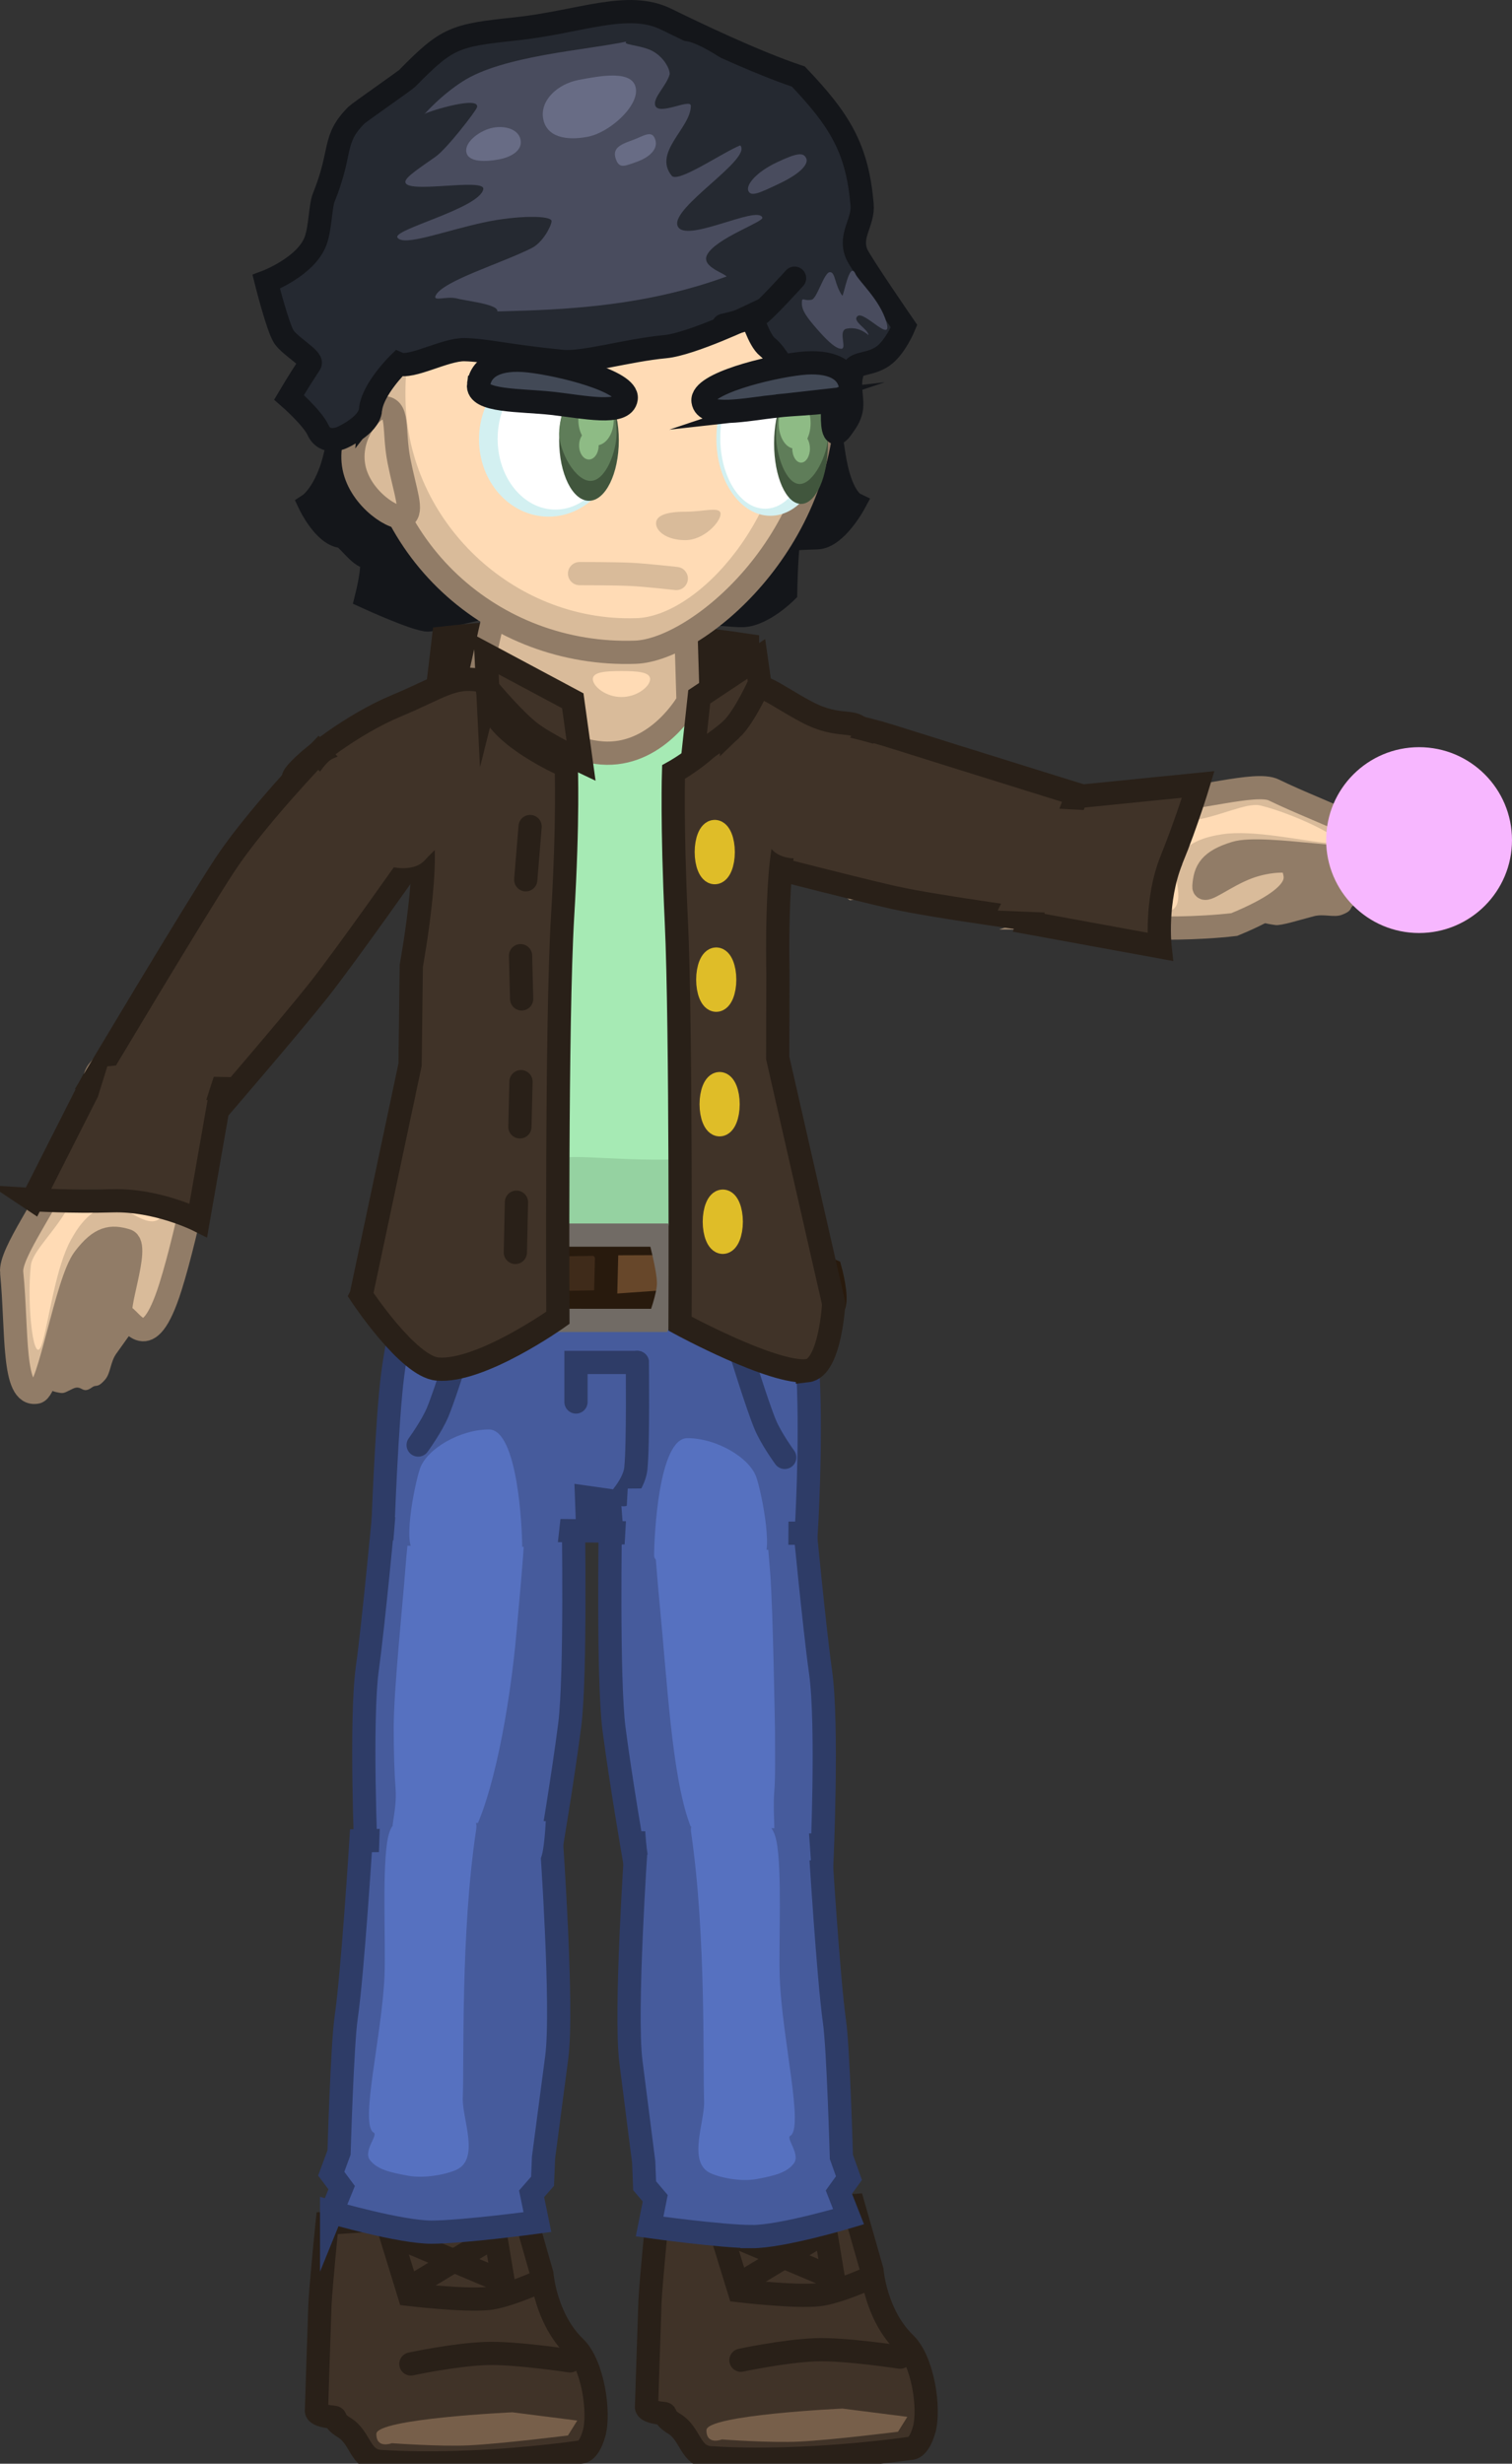 <svg version="1.1" xmlns="http://www.w3.org/2000/svg" xmlns:xlink="http://www.w3.org/1999/xlink" width="260.366" height="424.245" viewBox="0,0,260.366,424.245"><rect x="0" y="0" width="260.366" height="424.245" fill="#333333" stroke="none"/><g transform="translate(-127.384,-10.457)"><g data-paper-data="{&quot;isPaintingLayer&quot;:true}" fill-rule="nonzero" stroke-linejoin="miter" stroke-miterlimit="10" stroke-dasharray="" stroke-dashoffset="0" style="mix-blend-mode: normal"><g data-paper-data="{&quot;index&quot;:null}"><path d="M286.51,428.877c-1.002,3.473 -2.396,3.177 -2.396,3.177c0,0 -17.839,2.679 -34.334,1.624c-3.639,-0.233 -3.381,-4.07 -6.273,-5.839c-2.283,-1.396 -1.049,-1.727 -1.949,-1.805c-2.99,-0.258 -2.845,-1.076 -2.845,-1.076c0,0 0.529,-16.442 0.602,-18.194c0.14,-3.352 1.242,-14.117 1.242,-14.117l33.792,-2.395l3.193,11.175c0,0 0.576,7.638 5.695,12.573c3.086,2.976 4.307,11.289 3.273,14.876z" fill="#403328" stroke="#292018" stroke-width="4" stroke-linecap="butt"/><path d="M272.444,425.203l11.182,1.422l-1.603,2.57c0,0 -11.296,1.419 -17.011,1.7c-5.014,0.247 -13.322,-0.37 -13.322,-0.37c0,0 -2.661,1.049 -2.661,-1.596c0,-2.645 23.415,-3.725 23.415,-3.725z" fill="#775f4a" stroke="none" stroke-width="0" stroke-linecap="butt"/><path d="M254.975,416.881c0,0 7.214,-1.564 12.775,-1.796c5.029,-0.21 14.632,1.264 14.632,1.264" fill="none" stroke="#292018" stroke-width="4" stroke-linecap="round"/><path d="M277.543,402.512c0,0 -5.882,2.744 -9.267,3.098c-4.103,0.429 -13.616,-0.704 -13.616,-0.704l-3.193,-10.377l17.029,7.184" fill="none" stroke="#292018" stroke-width="4" stroke-linecap="round"/><path d="M255.458,403.311l14.102,-8.515l1.33,7.982" fill="none" stroke="#292018" stroke-width="4" stroke-linecap="round"/></g><g data-paper-data="{&quot;index&quot;:null}"><path d="M229.673,429.52c-1.002,3.473 -2.396,3.177 -2.396,3.177c0,0 -17.839,2.679 -34.334,1.624c-3.639,-0.233 -3.381,-4.07 -6.273,-5.839c-2.283,-1.396 -1.049,-1.727 -1.949,-1.805c-2.99,-0.258 -2.845,-1.076 -2.845,-1.076c0,0 0.529,-16.442 0.602,-18.194c0.14,-3.352 1.242,-14.117 1.242,-14.117l33.792,-2.395l3.193,11.175c0,0 0.576,7.638 5.695,12.573c3.086,2.976 4.307,11.289 3.273,14.876z" fill="#403328" stroke="#292018" stroke-width="4" stroke-linecap="butt"/><path d="M215.606,425.845l11.182,1.422l-1.603,2.57c0,0 -11.296,1.419 -17.011,1.7c-5.014,0.247 -13.322,-0.37 -13.322,-0.37c0,0 -2.661,1.049 -2.661,-1.596c0,-2.645 23.415,-3.725 23.415,-3.725z" fill="#775f4a" stroke="none" stroke-width="0" stroke-linecap="butt"/><path d="M198.138,417.524c0,0 7.214,-1.564 12.775,-1.796c5.029,-0.21 14.632,1.264 14.632,1.264" fill="none" stroke="#292018" stroke-width="4" stroke-linecap="round"/><path d="M220.706,403.155c0,0 -5.882,2.744 -9.267,3.098c-4.103,0.429 -13.616,-0.704 -13.616,-0.704l-3.193,-10.377l17.029,7.184" fill="none" stroke="#292018" stroke-width="4" stroke-linecap="round"/><path d="M198.621,403.953l14.102,-8.515l1.33,7.982" fill="none" stroke="#292018" stroke-width="4" stroke-linecap="round"/></g><path d="M184.36,91.466c2.185,-6.081 4.052,-24.62 4.052,-24.62l80.463,-1.229c0,0 0.969,19.717 2.777,26.409c1.178,4.362 2.815,5.161 2.815,5.161c0,0 -3.108,5.743 -6.34,5.871c-1.035,0.041 -3.25,0.116 -4.715,0.219c-0.584,0.041 -0.739,9.148 -0.739,9.148c0,0 -3.854,3.842 -7.288,4.031c-1.425,0.079 -6.217,-0.542 -7.722,-0.415c-1.697,0.143 -5.121,1.765 -7.734,2.749c-4.223,1.59 -10.015,1.319 -10.015,1.319c0,0 -4.829,-1.535 -8.324,-3.086c-2.888,-1.282 -4.267,-2.616 -6.561,-2.738c-1.537,-0.082 -13.078,2.95 -13.93,2.94c-2.071,-0.022 -10.601,-3.932 -10.601,-3.932c0,0 1.708,-6.769 0.441,-6.83c-1.691,-0.081 -3.787,-3.541 -4.751,-3.637c-2.982,-0.298 -5.47,-5.532 -5.47,-5.532c0,0 2.032,-1.347 3.643,-5.83z" data-paper-data="{&quot;index&quot;:null}" fill="#14161a" stroke="#14161a" stroke-width="4" stroke-linecap="butt"/><g stroke-linecap="butt"><g><path d="M311.153,168.53c-1.27,0.447 -7.562,-1.243 -8.328,-1.388c-23.635,-4.472 -28.537,-3.762 -28.537,-3.762c0,0 -8.737,-6.871 -8.989,-11.073c-0.179,-2.99 7.338,-11.639 7.338,-11.639c0,0 24.751,5.658 34.28,8.799c2.247,0.741 4.643,-0.018 12.778,1.485c6.473,1.197 -1.402,15.066 -8.543,17.578z" fill="#d9bb9a" stroke="#917c67" stroke-width="4"/><path d="M325.053,153.968c2.587,0.939 -8.528,13.869 -8.788,14.587c-0.261,0.718 -2.738,-0.616 -5.325,-1.555c-2.587,-0.939 -5.589,-1.367 -5.329,-2.085c0.043,-0.12 11.962,-11.982 12.977,-11.946c2.679,0.095 4.31,0.216 6.465,0.999z" fill="#d9bb9a" stroke="none" stroke-width="0"/><path d="M267.645,146.54c0.494,-2.421 8.947,-1.323 19.16,0.879c10.214,2.202 11.822,3.473 18.969,5.244c4.814,1.193 11.239,2.062 16.767,2.652c9.408,1.004 -4.453,11.493 -4.832,11.565c-0.344,0.066 -7.269,-3.092 -7.912,-3.32c-7.386,-2.622 -17.084,-6.401 -19.55,-6.426c-5.448,-0.055 -14.212,0.422 -18.141,-0.425c-10.214,-2.202 -4.955,-7.748 -4.461,-10.169z" fill="#ffdbb5" stroke="none" stroke-width="0"/></g><path d="M316.829,161.038c-2.196,2.684 -7.917,8.31 -7.917,8.31c0,0 -20.053,-2.641 -27.56,-4.325c-7.469,-1.675 -27.552,-6.902 -27.552,-6.902l2.196,-25.792c0,0 15.494,1.949 24.585,4.829c9.302,2.947 42.551,13.291 42.551,13.291c0,0 -3.782,7.509 -6.303,10.59z" fill="#403328" stroke="#292018" stroke-width="4"/></g><g data-paper-data="{&quot;index&quot;:null}" stroke-linecap="butt"><path d="M349.218,153.506c7.332,0.989 14.781,2.784 14.176,7.27c-0.199,1.475 -0.227,1.251 -1.544,2.536c-1.304,1.273 0.474,1.811 -1.408,3.053c-0.739,0.487 -0.059,0.887 -2.007,1.622c-1.342,0.506 -3.103,-0.205 -4.795,0.238c-2.5,0.654 -5.66,1.653 -6.613,1.525c-7.332,-0.989 -12.786,-5.427 -12.181,-9.913c0.605,-4.486 7.04,-7.32 14.372,-6.331z" fill="#917c67" stroke="none" stroke-width="NaN"/><g><path d="M364.563,157.679c-1.172,1.942 -19.581,-1.821 -24.441,-0.333c-4.42,1.354 -5.25,3.026 -5.425,5.766c-0.083,1.294 3.558,-1.764 7.487,-3.254c3.848,-1.46 7.985,-1.348 7.89,-0.569c-0.198,1.617 3.666,4.685 -10.155,10.372c-12.83,1.484 -27.238,-0.197 -32.398,-0.058c-2.859,-0.429 3.422,-20.097 7.414,-20.217c2.353,0.246 2.285,-0.627 10.553,-0.886c7.75,-0.243 18.179,-3.495 21.214,-2.022c9.169,4.453 20.088,7.51 17.861,11.2z" fill="#d9bb9a" stroke="#917c67" stroke-width="4"/><path d="M316.127,152.974c9.407,-1.018 11.3,-0.562 16.202,-1.174c4.901,-0.612 9.678,-3.233 12.099,-2.639c6.49,1.592 17.181,6.912 11.706,6.475c-4.464,-0.356 -12.95,-2.353 -18.297,-1.518c-2.513,0.392 -6.506,1.254 -8.1,4.917c-0.643,1.476 2.364,7.738 -1.29,8.38c-1.855,0.326 -3.612,-0.425 -6.129,-0.579c-10.214,-0.625 -10.619,-2.061 -10.973,-1.91c-2.379,1.015 -0.743,-11.354 4.784,-11.952z" fill="#ffdbb5" stroke="none" stroke-width="0"/></g><path d="M329.123,158.512c-2.864,7.092 -1.981,14.986 -1.981,14.986l-22.644,-4.143l8.235,-21.711l20.984,-2.109c0,0 -1.902,6.313 -4.594,12.978z" fill="#403328" stroke="#292018" stroke-width="4"/><path d="M308.823,167.659l-9.628,-0.404l8.524,-17.645l8.69,0.456z" fill="#403328" stroke="none" stroke-width="0"/></g><path d="M200.309,190.605c0,0 2.702,-32.952 0.454,-37.254c-0.399,-0.764 -4.259,-7.031 -10.264,-8.69c-4.57,-1.263 -11.996,2.436 -10.647,-0.148c3.12,-5.978 12.084,-9.192 17.224,-10.432c10.46,-2.523 23.341,-10.05 32.449,-10.05c9.956,0 21.082,4.462 34.418,9.234c12.958,4.637 9.301,13.463 9.301,13.463c0,0 -11.702,7.594 -12.141,8.326c-2.127,3.542 -2.947,33.953 -2.947,33.953l7.177,37.258c0,0 -12.963,10.261 -36.501,9.687c-21.934,-0.534 -36.293,-8.258 -36.293,-8.258z" data-paper-data="{&quot;index&quot;:null}" fill="#95d2a1" stroke="#67916f" stroke-width="4" stroke-linecap="butt"/><path d="M249.266,166.297c0,1.438 -1.175,8.836 -0.688,12.374c1.675,12.169 6.674,28.172 4.648,29.505c-4.978,3.273 -21.652,1.47 -26.67,1.518c-4.07,0.039 -18.6,0.348 -22.779,-3.438c-3.243,-2.938 2.095,-14.915 3.906,-27.587c0.523,-3.659 -0.769,-10.62 -0.769,-13.433c0,-3.033 -4.37,-16.643 -5.861,-19.741c-0.546,-1.134 -4.522,1.008 -6.311,0.251c-1.551,-0.656 -0.97,-4.188 -1.07,-5.366c-0.196,-2.306 4.139,-5.462 8.707,-6.958c4.568,-1.496 19.203,-4.37 25.892,-4.37c6.89,0 20.77,1.866 26.623,4.617c1.104,0.519 8.284,3.117 7.436,5.983c-0.612,2.07 -0.476,6.025 -2.579,6.713c-2.314,0.757 -6.862,-1.819 -7.071,-0.836c-1.002,4.713 -3.414,17.742 -3.414,20.769z" data-paper-data="{&quot;index&quot;:null}" fill="#a6eab4" stroke="none" stroke-width="0" stroke-linecap="butt"/><g data-paper-data="{&quot;index&quot;:null}" stroke-linecap="butt"><path d="M202.72,129.1l1.04,-8.784c0,0 13.673,-1.567 24.4,-1.462c10.727,0.105 27.943,2.721 27.943,2.721v5.588z" fill="#292018" stroke="#292018" stroke-width="4"/><g><path d="M212.158,117.527l33.301,0.242l0.406,13.469c0,0 -5.008,9.022 -13.992,8.917c-8.699,-0.101 -22.599,-9.827 -22.599,-9.827z" fill="#d9bb9a" stroke="#917c67" stroke-width="4"/><path d="M239.334,127.396c0,1.234 -2.208,3.087 -4.932,3.087c-2.724,0 -4.932,-1.852 -4.932,-3.087c0,-1.234 2.208,-1.384 4.932,-1.384c2.724,0 4.932,0.149 4.932,1.384z" fill="#ffdbb5" stroke="none" stroke-width="0"/></g></g><g data-paper-data="{&quot;index&quot;:null}" stroke-linecap="butt"><g fill="#465b9c"><path d="M190.654,297.617c1.055,-7.592 2.918,-27.521 2.918,-27.521l32.537,1.273c0,0 0.463,27.528 -0.609,36.024c-1.128,8.939 -3.436,22.537 -3.436,22.537c0,0 -11.707,4.402 -16.983,4.419c-5.044,0.016 -14.637,-3.705 -14.637,-3.705c0,0 -1.057,-23.902 0.211,-33.025z" stroke="#2e3c67" stroke-width="4"/><path d="M195.137,272.701l0.175,-4.589l24.129,0.901l-0.175,4.589z" stroke="none" stroke-width="0"/></g><path d="M197.168,280.856c1.109,-14.222 3.201,-26.103 9.269,-26.022c14.029,0.187 11.929,13.355 9.913,36.433c-1.198,13.712 -4.162,28.959 -7.795,35.456c-1.816,3.246 -5.228,4.345 -6.99,4.345c-2.589,0 -5.295,-0.964 -6.525,-3.43c-0.742,-1.487 0.764,-5.384 0.465,-9.15c-0.218,-2.749 -0.324,-6.245 -0.324,-10.688c0,-6.156 1.517,-20.895 1.988,-26.944z" fill="#5671c0" stroke="none" stroke-width="0"/></g><g data-paper-data="{&quot;index&quot;:null}" stroke-linecap="butt"><g fill="#465b9c"><path d="M184.491,391.405l1.724,-4.241l-1.792,-2.407l1.346,-3.655c0,0 0.548,-18.627 1.226,-23.248c1.114,-7.592 2.548,-30.43 2.548,-30.43l32.755,-0.411c0,0 2.086,29.212 0.954,37.707c-0.472,3.539 -2.271,17.243 -2.271,17.243l-0.168,4.103l-1.888,2.157l1.003,4.873c0,0 -12.664,1.712 -18.235,1.729c-5.325,0.016 -17.202,-3.421 -17.202,-3.421z" stroke="#2e3c67" stroke-width="4"/><path d="M192.608,330.232l0.185,-5.396l28.57,-0.79c0,0 -0.235,5.336 -0.896,6.45c-0.255,0.43 -6.74,0.435 -6.74,0.435z" stroke="none" stroke-width="0"/></g><path d="M194.217,326.794c0.962,-4.275 3.34,-2.409 6.372,-2.498c4.266,1.089 9.357,-2.545 8.795,1.172c-2.711,17.927 -2.061,40.263 -2.31,46.281c-0.14,3.393 2.943,10.34 -0.98,12.283c-1.525,0.755 -5.401,1.634 -8.458,1.075c-3.214,-0.588 -5.282,-1.098 -6.53,-2.667c-1.247,-1.57 1.423,-4.322 0.64,-4.744c-2.493,-1.343 1.419,-16.617 1.853,-27.094c0.231,-5.577 -0.477,-18.943 0.618,-23.809z" fill="#5671c0" stroke="none" stroke-width="0"/></g><path d="M190.898,78.663c-0.401,-26.448 15.337,-41.746 38.54,-42.097c23.203,-0.351 39.396,14.462 39.797,40.911c0.401,26.449 -21.86,44.922 -32.437,45.29c-24.287,0.845 -45.498,-17.655 -45.899,-44.104z" data-paper-data="{&quot;index&quot;:null}" fill="#d9bb9a" stroke="#917c67" stroke-width="4" stroke-linecap="butt"/><path d="M263.185,78.101c0.32,21.159 -15.628,38.642 -26.361,38.805c-21.044,0.631 -39.3,-16.647 -39.62,-37.806c-0.32,-21.159 11.475,-35.833 32.85,-36.157c21.109,-0.32 32.811,13.999 33.131,35.157z" fill="#ffdbb5" stroke="none" stroke-width="0" stroke-linecap="butt"/><path d="M251.467,98.958c0,1.352 -2.834,4.51 -6.067,4.51c-3.233,0 -5.047,-1.544 -5.047,-2.896c0,-1.352 1.814,-2 5.047,-2c3.233,0 6.067,-0.966 6.067,0.386z" fill="#d9bb9a" stroke="none" stroke-width="0" stroke-linecap="butt"/><path d="M227.183,109.23c0,0 6.027,-0.01 8.89,0.135c2.677,0.136 7.768,0.709 7.768,0.709" fill="none" stroke="#d9bb9a" stroke-width="4" stroke-linecap="round"/><g data-paper-data="{&quot;index&quot;:null}" stroke-linecap="butt"><g fill="#465b9c"><path d="M236.623,330.695c0,0 -2.356,-13.598 -3.507,-22.537c-1.094,-8.495 -0.622,-36.024 -0.622,-36.024l33.213,-1.273c0,0 1.901,19.93 2.978,27.521c1.295,9.123 0.215,33.025 0.215,33.025c0,0 -9.793,3.721 -14.941,3.705z" stroke="#2e3c67" stroke-width="4"/><path d="M239.478,274.367l-0.179,-4.589l24.63,-0.901l0.179,4.589z" stroke="none" stroke-width="0"/></g><path d="M260.836,308.363c0,4.444 0.094,7.939 -0.129,10.688c-0.305,3.766 0.424,8.067 -0.333,9.554c-1.256,2.466 -1.193,3.026 -3.836,3.026c-1.799,0 -7.299,-1.099 -9.153,-4.345c-3.709,-6.497 -4.717,-21.744 -5.939,-35.456c-2.058,-23.078 -4.201,-36.246 10.119,-36.433c6.193,-0.081 7.32,11.8 8.452,26.022c0.482,6.049 0.819,26.944 0.819,26.944z" fill="#5671c0" stroke="none" stroke-width="0"/></g><g data-paper-data="{&quot;index&quot;:null}" stroke-linecap="butt"><g fill="#465b9c"><path d="M256.874,395.591c-5.386,-0.017 -17.63,-1.729 -17.63,-1.729l0.97,-4.873l-1.825,-2.157l-0.162,-4.103c0,0 -1.74,-13.704 -2.196,-17.243c-1.094,-8.495 0.922,-37.707 0.922,-37.707l31.669,0.411c0,0 1.386,22.838 2.464,30.43c0.656,4.62 1.185,23.248 1.185,23.248l1.301,3.655l-1.733,2.407l1.667,4.241c0,0 -11.483,3.437 -16.632,3.421z" stroke="#2e3c67" stroke-width="4"/><path d="M245.824,331.696c0,0 -6.269,-0.005 -6.516,-0.435c-0.639,-1.113 -0.866,-6.45 -0.866,-6.45l28.202,0.588l0.381,5.396z" stroke="none" stroke-width="0"/></g><path d="M261.66,351.166c0.419,10.477 4.202,25.751 1.791,27.094c-0.757,0.422 1.825,3.174 0.619,4.744c-1.206,1.57 -3.206,2.079 -6.313,2.667c-2.955,0.559 -6.703,-0.32 -8.177,-1.075c-3.793,-1.942 -0.812,-8.89 -0.948,-12.283c-0.241,-6.018 0.387,-28.355 -2.234,-46.281c-0.544,-3.718 4.378,-0.083 8.503,-1.172c2.931,0.089 5.23,-1.777 6.16,2.498c1.059,4.866 0.375,18.232 0.598,23.809z" fill="#5671c0" stroke="none" stroke-width="0"/></g><g data-paper-data="{&quot;index&quot;:null}"><g><g><path d="M193.321,273.694c0,0 0.636,-18.319 1.681,-26.508c1.041,-8.158 4.065,-19.79 4.065,-19.79l63.972,0.426c0,0 3.173,13.025 3.498,19.549c0.604,12.106 -0.33,27.104 -0.33,27.104l-33.466,-0.072l-0.432,-5.563l-3.921,-0.554l0.213,5.785z" fill="#465b9c" stroke="#2e3c67" stroke-width="4" stroke-linecap="butt"/><path d="M237.131,245.063c0,0 0.175,14.154 -0.258,18.276c-0.234,2.225 -2.134,4.501 -2.134,4.501" fill="none" stroke="#2e3c67" stroke-width="4" stroke-linecap="round"/><path d="M226.569,251.875v-6.812h10.562" fill="none" stroke="#2e3c67" stroke-width="4" stroke-linecap="round"/><path d="M206.911,241.271c0,0 -2.79,9.071 -4.166,12.368c-1.026,2.459 -3.353,5.647 -3.353,5.647" fill="none" stroke="#2e3c67" stroke-width="4" stroke-linecap="round"/><path d="M262.513,261.415c0,0 -2.327,-3.188 -3.353,-5.647c-1.376,-3.297 -4.166,-12.368 -4.166,-12.368" data-paper-data="{&quot;index&quot;:null}" fill="none" stroke="#2e3c67" stroke-width="4" stroke-linecap="round"/><path d="M195.055,276.603l0.848,-10.623l28.634,0.273l-1.18,10.623z" fill="#465b9c" stroke="none" stroke-width="0" stroke-linecap="butt"/><path d="M234.893,277.409l0.587,-10.623l27.709,-0.273l-0.053,10.8z" data-paper-data="{&quot;index&quot;:null}" fill="#465b9c" stroke="none" stroke-width="0" stroke-linecap="butt"/></g><g stroke="#281a0d" stroke-width="4" stroke-linecap="butt"><path d="M195.28,233.781c0,0 -0.256,-3.997 0.03,-5.663c0.31,-1.8 2.162,-3.916 2.162,-3.916l9.765,-0.355c0,0 3.189,3.808 3.189,5.464c0,1.656 -3.189,4.47 -3.189,4.47z" fill="#3f2b1a"/><path d="M206.44,234.633l1.794,-10.218l10.164,0.071c0,0 3.189,3.808 3.189,5.464c0,1.656 -3.189,4.47 -3.189,4.47z" fill="#67472a"/><path d="M218.597,234.846l1.594,-10.005l10.363,-0.142c0,0 3.189,3.808 3.189,5.464c0,1.656 -3.189,4.47 -3.189,4.47z" fill="#3f2b1a"/><path d="M231.629,235.347l0.263,-10.724l11.21,-0.042c0,0 3.361,3.635 3.438,5.288c0.077,1.654 -2.978,4.633 -2.978,4.633z" fill="#67472a"/><path d="M243.781,234.917l0.861,-10.298l10.612,-0.467c0,0 3.361,3.635 3.438,5.288c0.077,1.654 -2.978,4.633 -2.978,4.633z" fill="#3f2b1a"/><path d="M255.942,234.708l0.591,-10.085l8.428,-0.68c0,0 2.642,3.635 2.703,5.288c0.06,1.654 -2.341,4.633 -2.341,4.633z" fill="#67472a"/></g><path d="M200.378,235.344l1.165,-12.77l5.778,-0.148l0.629,12.77z" fill="#465b9c" stroke="#2e3c67" stroke-width="4" stroke-linecap="butt"/><g fill="#67472a" stroke="#281a0d" stroke-width="4" stroke-linecap="butt"><path d="M255.451,233.573l5.455,-8.648l9.475,4.238c0,0 1.273,4.658 0.584,6.14c-0.688,1.483 -4.715,2.756 -4.715,2.756z"/></g><path d="M223.38,237.826c0,0 -1.196,-4.985 -1.196,-7.45c0,-2.43 1.196,-7.237 1.196,-7.237h17.537c0,0 1.594,5.716 1.594,8.302c0,2.268 -1.594,6.386 -1.594,6.386z" fill="none" stroke="#716b65" stroke-width="4" stroke-linecap="butt"/><path d="M254.385,235.409l0.629,-12.77l5.778,0.148l1.165,12.77z" data-paper-data="{&quot;index&quot;:null}" fill="#465b9c" stroke="#2e3c67" stroke-width="4" stroke-linecap="butt"/></g><path d="M217.307,276.83c0,3.037 -13.186,0.887 -18.185,0.887c-2.674,0 -0.396,-11.516 0.581,-14.368c1.163,-3.392 6.876,-6.741 11.874,-6.741c4.999,0 5.73,17.185 5.73,20.222z" fill="#5671c0" stroke="none" stroke-width="0" stroke-linecap="butt"/><path d="M240.023,278.322c0,-3.037 0.731,-20.222 5.73,-20.222c4.999,0 10.712,3.349 11.874,6.741c0.977,2.852 3.255,14.368 0.581,14.368c-4.999,0 -18.185,2.15 -18.185,-0.887z" data-paper-data="{&quot;index&quot;:null}" fill="#5671c0" stroke="none" stroke-width="0" stroke-linecap="butt"/></g><g data-paper-data="{&quot;index&quot;:null}" stroke="none" stroke-width="0" stroke-linecap="butt"><path d="M269.351,85.971c0,7.348 -4.165,13.304 -9.303,13.304c-5.138,0 -9.303,-5.956 -9.303,-13.304c0,-7.348 4.165,-13.304 9.303,-13.304c5.138,0 9.303,5.956 9.303,13.304z" fill="#d3f0f1"/><path d="M259.139,73.683c4.264,0 7.721,5.456 7.721,12.187c0,6.731 -3.457,12.187 -7.721,12.187c-4.264,0 -7.721,-5.456 -7.721,-12.187c0,-6.731 3.457,-12.187 7.721,-12.187z" fill="#ffffff"/></g><g data-paper-data="{&quot;index&quot;:null}" stroke="none" stroke-width="0" stroke-linecap="butt"><g data-paper-data="{&quot;index&quot;:null}"><path d="M269.958,86.806c0,5.756 -2.077,10.422 -4.638,10.422c-2.562,0 -4.638,-4.666 -4.638,-10.422c0,-5.756 2.077,-10.422 4.638,-10.422c2.562,0 4.638,4.666 4.638,10.422z" fill="#41563d"/><path d="M265.086,93.802c-2.368,0 -4.055,-5.061 -4.055,-8.24c0,-3.179 0.87,-8.867 4.638,-8.867c2.368,0 4.288,5.688 4.288,8.867c0,3.179 -2.503,8.24 -4.872,8.24z" fill="#5f7d59"/></g><path d="M261.475,83.323c0,-2.417 1.23,-4.377 2.748,-4.377c1.517,0 2.748,1.959 2.748,4.377c0,2.417 -1.23,4.377 -2.748,4.377c-1.517,0 -2.748,-1.959 -2.748,-4.377z" fill="#8ebb85"/><path d="M263.814,87.699c0,-1.337 0.681,-2.421 1.52,-2.421c0.839,0 1.52,1.084 1.52,2.421c0,1.337 -0.681,2.421 -1.52,2.421c-0.839,0 -1.52,-1.084 -1.52,-2.421z" fill="#8ebb85"/></g><g data-paper-data="{&quot;index&quot;:null}" stroke="none" stroke-width="0" stroke-linecap="butt"><path d="M221.851,72.816c6.618,0 11.984,5.956 11.984,13.304c0,7.348 -5.365,13.304 -11.984,13.304c-6.618,0 -11.984,-5.956 -11.984,-13.304c0,-7.348 5.365,-13.304 11.984,-13.304z" fill="#d3f0f1"/><path d="M232.97,86.018c0,6.731 -4.453,12.187 -9.947,12.187c-5.493,0 -9.947,-5.456 -9.947,-12.187c0,-6.731 4.453,-12.187 9.947,-12.187c5.493,0 9.947,5.456 9.947,12.187z" fill="#ffffff"/></g><g data-paper-data="{&quot;index&quot;:null}" stroke="none" stroke-width="0" stroke-linecap="butt"><g data-paper-data="{&quot;index&quot;:null}"><path d="M228.806,75.848c2.838,0 5.138,4.666 5.138,10.422c0,5.756 -2.301,10.422 -5.138,10.422c-2.838,0 -5.138,-4.666 -5.138,-10.422c0,-5.756 2.301,-10.422 5.138,-10.422z" fill="#41563d"/><path d="M223.667,85.026c0,-3.179 2.127,-8.867 4.751,-8.867c4.175,0 5.138,5.688 5.138,8.867c0,3.179 -1.869,8.24 -4.492,8.24c-2.624,0 -5.397,-5.061 -5.397,-8.24z" fill="#5f7d59"/></g><path d="M230.02,87.163c-1.681,0 -3.044,-1.959 -3.044,-4.377c0,-2.417 1.363,-4.377 3.044,-4.377c1.681,0 3.044,1.959 3.044,4.377c0,2.417 -1.363,4.377 -3.044,4.377z" fill="#8ebb85"/><path d="M228.79,89.584c-0.93,0 -1.684,-1.084 -1.684,-2.421c0,-1.337 0.754,-2.421 1.684,-2.421c0.93,0 1.684,1.084 1.684,2.421c0,1.337 -0.754,2.421 -1.684,2.421z" fill="#8ebb85"/></g><g data-paper-data="{&quot;index&quot;:null}" stroke-linecap="butt"><g data-paper-data="{&quot;index&quot;:null}" fill="#403328"><g><path d="M266.427,246.484c-5.793,0.687 -21.94,-8.093 -21.94,-8.093c0,0 0.215,-51.021 -0.636,-69.198c-0.789,-16.843 -0.485,-25.793 -0.485,-25.793c0,0 7.56,-4.171 9.698,-9.149c1.3,-3.027 0.368,-5.3 1.94,-5.634c3.717,-0.791 5.395,1.293 11.234,4.406c5.84,3.113 8.273,0.922 9.663,3.406c1.39,2.484 -6.338,6.573 -6.338,6.573c0,0 -1.568,7.44 -5.632,9.402c-3.157,1.524 -2.584,25.615 -2.584,25.615l-0.042,14.607l9.642,42.307c0,0 -0.588,11.086 -4.52,11.552z" stroke="#292018" stroke-width="4"/><path d="M271.243,136.896c0,0 9.49,2.05 9.928,3.067c0.413,0.96 -2.013,10.514 -2.013,10.514c0,0 -12.446,7.011 -14.557,7.714c-0.698,0.232 -4.627,-0.062 -5.132,-3.261c-0.504,-3.199 1.869,-6.297 1.869,-6.297z" stroke="none" stroke-width="NaN"/></g><path d="M253.349,136.029c-2.195,2.084 -6.678,4.796 -6.678,4.796l1.121,-10.377l9.824,-6.53l0.592,4.159c0,0 -2.573,5.782 -4.859,7.952z" stroke="#292018" stroke-width="4"/></g><path d="M251.922,157.182c0,1.958 -0.653,3.546 -1.458,3.546c-0.805,0 -1.458,-1.588 -1.458,-3.546c0,-1.958 0.653,-3.546 1.458,-3.546c0.805,0 1.458,1.588 1.458,3.546z" fill="#dfbd28" stroke="#dfbd28" stroke-width="4"/><path d="M252.178,179.149c0,1.958 -0.653,3.546 -1.458,3.546c-0.805,0 -1.458,-1.588 -1.458,-3.546c0,-1.958 0.653,-3.546 1.458,-3.546c0.805,0 1.458,1.588 1.458,3.546z" fill="#dfbd28" stroke="#dfbd28" stroke-width="4"/><path d="M252.761,200.598c0,1.958 -0.653,3.546 -1.458,3.546c-0.805,0 -1.458,-1.588 -1.458,-3.546c0,-1.958 0.653,-3.546 1.458,-3.546c0.805,0 1.458,1.588 1.458,3.546z" fill="#dfbd28" stroke="#dfbd28" stroke-width="4"/><path d="M253.307,220.835c0,1.958 -0.653,3.546 -1.458,3.546c-0.805,0 -1.458,-1.588 -1.458,-3.546c0,-1.958 0.653,-3.546 1.458,-3.546c0.805,0 1.458,1.588 1.458,3.546z" fill="#dfbd28" stroke="#dfbd28" stroke-width="4"/></g><g data-paper-data="{&quot;index&quot;:null}" stroke="#292018" stroke-width="4"><path d="M189.573,233.515l8.427,-39.724l0.207,-17.028c0,0 4.392,-23.849 0.35,-25.373c-5.204,-1.962 -12.973,-5.402 -12.973,-5.402c0,0 -9.256,0.411 -7.476,-2.073c1.78,-2.484 10.018,-8.793 17.495,-11.906c7.477,-3.113 9.625,-5.196 14.385,-4.406c2.013,0.334 0.819,2.607 2.484,5.634c2.738,4.978 12.417,9.149 12.417,9.149c0,0 0.389,8.949 -0.621,25.793c-1.09,18.178 -0.815,69.199 -0.815,69.199c0,0 -13.358,9.507 -20.776,8.82c-5.035,-0.467 -13.104,-12.682 -13.104,-12.682z" fill="#403328" stroke-linecap="butt"/><path d="M211.372,129.001l-0.287,-5.854l14.93,7.982l1.436,10.377c0,0 -5.74,-2.712 -8.551,-4.796c-2.927,-2.17 -7.528,-7.71 -7.528,-7.71z" fill="#403328" stroke-linecap="butt"/><path d="M217.921,161.951l0.747,-9.167" fill="none" stroke-linecap="round"/><path d="M217.211,182.465l-0.187,-7.438" fill="none" stroke-linecap="round"/><path d="M217.099,196.717l-0.187,7.784" fill="none" stroke-linecap="round"/><path d="M216.129,226.122l0.187,-8.648" fill="none" stroke-linecap="round"/></g><path d="M196.1,89.871c1.096,5.503 2.423,8.552 0.971,9.499c-1.452,0.947 -7.634,-2.908 -8.73,-8.411c-1.096,-5.503 3.031,-10.185 4.76,-10.306c3.147,-0.22 1.903,3.715 2.999,9.219z" data-paper-data="{&quot;index&quot;:null}" fill="#d9bb9a" stroke="#917c67" stroke-width="4" stroke-linecap="butt"/><g data-paper-data="{&quot;index&quot;:null}"><g><path d="M191.182,81.048c-0.252,2.722 -4.901,4.748 -4.901,4.748c0,0 -2.891,1.398 -4.12,-1.264c-1.001,-2.168 -5.008,-5.657 -5.008,-5.657c0,0 1.598,-2.713 3.623,-5.786c0.523,-0.794 -3.427,-3.021 -4.492,-4.605c-1.065,-1.584 -3.055,-9.499 -3.055,-9.499c0,0 6.934,-2.601 8.535,-7.147c0.794,-2.256 0.781,-5.898 1.36,-7.33c3.298,-8.159 1.405,-9.946 5.634,-14.216c0.442,-0.446 8.366,-5.955 8.761,-6.358c6.883,-7.015 8.121,-7.387 18.633,-8.5c11.115,-1.177 19.301,-4.945 25.967,-1.664c4.353,2.142 15.224,7.374 22.74,9.866c7.192,7.563 10.149,12.423 10.977,22.042c0.266,3.085 -2.255,5.262 -0.949,8.472c0.593,1.456 8.177,12.481 8.177,12.481c0,0 -1.546,3.731 -3.698,5.197c-2.132,1.452 -4.48,1.058 -4.997,2.211c-1.127,2.516 -0.023,5.076 -0.393,6.929c-0.269,1.348 -0.831,2.072 -1.726,3.336c-1.511,2.133 -1.575,-1.155 -1.494,-3.325c0.152,-4.058 -0.831,-6.939 -0.821,-6.289c-1.565,0.809 -0.282,0.772 -7.169,-0.395c-0.383,-0.065 -1.715,-2.891 -3.213,-4.071c-1.498,-1.18 -2.746,-5.449 -2.746,-5.449c0,0 -10.367,4.956 -14.886,5.377c-6.52,0.607 -14.022,2.901 -17.75,2.534c-9.112,-0.898 -13.18,-1.949 -16.79,-2.023c-3.36,-0.069 -9.242,3.344 -11.363,2.412c0,0 -4.508,4.403 -4.839,7.976z" fill="#252931" stroke="#14161a" stroke-width="4" stroke-linecap="butt"/><path d="M256.352,56.541c-23.513,9.996 -46.003,6.429 -64.923,8.417c-3.917,0.412 -5.216,-2.776 -5.216,-2.776c0,0 6.492,-7.415 6.492,-17.349c0,-4.781 5.901,-14.879 14.286,-20.32c6.97,-4.523 21.431,-5.411 28.518,-6.952c4.59,-0.998 4.445,2.686 8.603,2.686c11.805,0 10.805,7.258 14.682,14.76c2.822,5.46 0.918,20.105 -2.443,21.534z" fill="#494c5e" stroke="none" stroke-width="0" stroke-linecap="butt"/><path d="M246.347,28.685c0,-1.348 -5.502,1.734 -6.125,-0.049c-0.457,-1.309 1.887,-3.351 2.464,-5.329c0.166,-0.569 -0.676,-2.746 -2.793,-3.977c-1.762,-1.025 -4.865,-1.133 -4.765,-1.538c0.406,-1.646 9.115,-0.281 10.048,-0.281c3.703,0 17.136,10.122 17.136,13.943c0,0.232 4.926,19.476 -0.988,27.626c-0.854,1.177 -8.312,1.188 -8.734,-0.883c-0.132,-0.651 -4.526,-1.733 -3.45,-3.847c1.466,-2.88 9.806,-5.671 9.517,-6.438c-0.827,-2.192 -13.411,4.617 -14.597,1.43c-1.186,-3.188 12.913,-11.5 10.797,-13.851c-3.088,1.229 -10.728,6.558 -11.81,5.223c-3.277,-4.044 3.299,-8.206 3.299,-12.027z" fill="#252931" stroke="none" stroke-width="0" stroke-linecap="butt"/><path d="M202.431,61.299c-0.63,1.191 1.827,0.078 3.689,0.564c1.861,0.486 8.137,1.087 6.703,2.568c-0.756,0.78 -10.824,-0.153 -11.436,0.532c-1.129,1.265 -3.719,2.375 -4.544,1.939c-1.985,-1.049 -10.726,2.117 -12.211,-3.02c-0.965,-3.337 4.791,-9.599 5.494,-10.929c0.108,-0.205 1.341,-18.456 10.379,-22.898c1.305,-0.641 9.607,-3.126 9.011,-1.098c-0.187,0.637 -5.184,7.116 -7.123,8.482c-2.642,1.861 -5.096,3.451 -5.199,4.265c-0.294,2.324 13.851,-0.744 13.41,1.351c-0.701,3.328 -15.77,6.95 -14.769,8.323c1.142,1.565 8.037,-1.173 15.081,-2.667c5.455,-1.157 11.595,-1.227 11.451,-0.129c-0.134,1.019 -1.599,3.678 -3.42,4.593c-5.297,2.661 -15.187,5.61 -16.516,8.124z" fill="#252931" stroke="none" stroke-width="0" stroke-linecap="butt"/><path d="M264.207,58.359c0,0 -5.432,6.014 -6.387,6.419c-1.91,0.81 -5.842,1.692 -5.842,1.692" fill="none" stroke="#14161a" stroke-width="4" stroke-linecap="round"/><path d="M220.922,30.918c-0.585,-3.12 2.411,-6.007 6.166,-6.711c3.755,-0.704 9.19,-1.726 9.775,1.394c0.585,3.12 -4.54,7.71 -8.295,8.414c-3.755,0.704 -7.061,0.023 -7.646,-3.097z" fill="#686c85" stroke="none" stroke-width="0" stroke-linecap="butt"/><path d="M207.689,36.659c-0.338,-1.801 2.423,-3.804 4.592,-4.211c2.168,-0.407 4.413,0.298 4.75,2.1c0.338,1.801 -1.572,2.953 -3.74,3.359c-2.168,0.407 -5.264,0.553 -5.602,-1.248z" fill="#686c85" stroke="none" stroke-width="0" stroke-linecap="butt"/><path d="M233.426,37.83c-0.606,-1.73 0.573,-2.428 2.655,-3.158c2.082,-0.73 3.518,-1.959 4.124,-0.229c0.606,1.73 -1.107,3.156 -3.189,3.886c-2.082,0.73 -2.984,1.231 -3.59,-0.498z" fill="#686c85" stroke="none" stroke-width="0" stroke-linecap="butt"/></g><path d="M273.169,67.056c-1.567,0.328 0.153,3.458 -0.924,3.458c-1.134,0 -2.99,-2.04 -4.306,-3.553c-1.686,-1.939 -2.476,-3.076 -2.476,-4.264c0,-1.292 0.255,-0.314 1.699,-0.637c0.922,-0.206 2.131,-4.743 3.139,-4.743c0.96,0 0.774,2.16 2.118,4.054c0.214,0.301 1.212,-6.113 2.258,-3.773c0.581,1.298 4.224,4.461 5.346,8.327c1.121,3.865 -3.787,-1.935 -4.932,-1.059c-1.145,0.876 1.838,2.256 1.838,3.307c0,0 -1.564,-1.575 -3.759,-1.116z" fill="#494c5e" stroke="none" stroke-width="0" stroke-linecap="butt"/><path d="M266.205,37.688c0.473,0.99 -0.933,2.622 -4.541,4.344c-3.608,1.722 -4.929,2.315 -5.402,1.325c-0.473,-0.99 1.217,-3.189 4.825,-4.911c3.608,-1.722 4.645,-1.747 5.118,-0.757z" fill="#494c5e" stroke="none" stroke-width="0" stroke-linecap="butt"/></g><path d="M261.191,80.36c-5.462,0.608 -12.347,2.143 -12.749,-0.833c-0.402,-2.976 11.261,-5.864 16.722,-6.472c5.462,-0.608 8.297,1.096 8.698,4.072c0.402,2.976 -7.21,2.626 -12.672,3.234z" data-paper-data="{&quot;index&quot;:null}" fill="#424956" stroke="#14161a" stroke-width="4" stroke-linecap="butt"/><path d="M209.796,76.679c0.402,-2.976 3.237,-4.679 8.698,-4.071c5.462,0.608 17.124,3.497 16.722,6.472c-0.402,2.976 -7.287,1.441 -12.749,0.833c-5.462,-0.608 -13.074,-0.258 -12.672,-3.234z" data-paper-data="{&quot;index&quot;:null}" fill="#424956" stroke="#14161a" stroke-width="4" stroke-linecap="butt"/><g stroke-linecap="butt"><g><path d="M144.46,194.652c5.372,-6.291 7.711,-7.21 8.99,-9.2c5.424,-8.441 21.088,-28.423 21.088,-28.423c0,0 11.287,1.985 13.03,4.42c2.45,3.423 -0.294,8.157 -0.294,8.157c0,0 -3.97,8.641 -19.514,26.998c-0.504,0.595 -4.327,5.87 -5.595,6.323c-7.129,2.546 -21.981,-3.269 -17.706,-8.275z" fill="#d9bb9a" stroke="#917c67" stroke-width="4"/><path d="M146.592,195.522c0.765,-0.667 17.494,1.042 17.603,1.108c0.655,0.394 -1.408,2.617 -2.826,4.975c-1.418,2.358 -2.502,4.955 -3.157,4.561c-0.655,-0.394 -17.431,-3.439 -16.013,-5.797c1.182,-1.965 2.372,-3.086 4.393,-4.847z" fill="#d9bb9a" stroke="none" stroke-width="0"/><path d="M185.054,169.155c-2.519,3.132 -9.627,8.281 -13.824,11.754c-1.9,1.573 -7.054,10.615 -11.14,17.303c-0.356,0.582 -3.746,7.396 -4.055,7.562c-0.34,0.182 -17.713,0.763 -11.037,-5.941c3.923,-3.939 8.366,-8.66 11.355,-12.618c4.436,-5.876 4.885,-7.877 11.433,-16.019c6.548,-8.142 12.422,-14.318 14.33,-12.749c1.908,1.569 9.486,2.566 2.938,10.709z" fill="#ffdbb5" stroke="none" stroke-width="0"/></g><path d="M166.157,159.304c5.249,-7.963 16.057,-19.233 16.057,-19.233l16.578,18.112c0,0 -11.77,16.749 -16.516,22.754c-4.771,6.036 -17.855,21.214 -17.855,21.214c0,0 -7.987,-0.767 -11.383,-1.469c-3.899,-0.806 -9.899,-3.59 -9.899,-3.59c0,0 17.647,-29.64 23.017,-37.787z" fill="#403328" stroke="#292018" stroke-width="4"/></g><g stroke-linecap="butt"><path d="M135.112,234.34c1.619,-7.219 6.512,-12.269 10.928,-11.279c4.416,0.99 6.684,7.646 5.065,14.865c-0.211,0.939 -2.245,3.555 -3.726,5.672c-1.003,1.433 -0.947,3.331 -1.888,4.414c-1.366,1.572 -1.504,0.795 -2.218,1.319c-1.819,1.334 -1.706,-0.52 -3.352,0.26c-1.663,0.788 -1.463,0.893 -2.915,0.567c-4.416,-0.99 -3.513,-8.599 -1.894,-15.818z" fill="#917c67" stroke="none" stroke-width="NaN"/><g><path d="M129.395,229.541c-0.328,-3.357 6.344,-12.008 9.263,-19.191c3.114,-7.664 3.91,-7.297 4.496,-9.589c1.499,-3.702 22.125,-2.761 21.534,0.069c-1.923,4.79 -4.795,21.224 -7.956,31.247c-3.962,12.56 -6.678,5.301 -8.263,4.925c-1.544,-0.366 3.152,-12.205 0.694,-12.941c-2.63,-0.788 -4.487,-0.59 -7.291,3.085c-3.084,4.041 -5.949,22.61 -8.176,23.035c-4.234,0.807 -3.309,-10.494 -4.3,-20.639z" fill="#d9bb9a" stroke="#917c67" stroke-width="4"/><path d="M158.975,202.789c-0.265,0.28 0.942,1.158 -2.02,10.954c-0.73,2.413 -0.636,4.322 -1.586,5.948c-1.871,3.204 -6.699,-1.79 -8.307,-1.7c-3.989,0.223 -6.184,3.668 -7.424,5.888c-2.64,4.725 -3.714,13.376 -4.931,17.686c-1.492,5.286 -2.768,-6.587 -2.007,-13.226c0.284,-2.476 4.4,-6.045 6.676,-10.429c2.276,-4.384 2.507,-6.318 6.728,-14.786c2.48,-4.975 14.648,-2.214 12.87,-0.335z" fill="#ffdbb5" stroke="none" stroke-width="0"/></g><path d="M133.019,217.036l9.932,-19.612l22.553,0.484l-3.979,22.673c0,0 -7.096,-3.569 -14.741,-3.347c-7.185,0.209 -13.766,-0.199 -13.766,-0.199z" fill="#403328" stroke="#292018" stroke-width="4"/><path d="M143.281,202.38l2.59,-8.307l19.507,-1.866l-2.965,9.169z" fill="#403328" stroke="none" stroke-width="0"/></g><path d="M208.396,151.331c0,0 -5.646,4.769 -7.808,7.202c-2.161,2.433 -6.829,1.148 -7.419,0.521c-1.784,-1.893 -10.827,-15.512 -10.827,-15.512c0,0 1.134,-1.714 2.049,-2.285c0.969,-0.604 4.307,-1.572 4.307,-1.572z" fill="#403328" stroke="none" stroke-width="NaN" stroke-linecap="butt"/><path d="M355.75,155.12c0,-8.837 7.163,-16 16,-16c8.837,0 16,7.163 16,16c0,8.837 -7.163,16 -16,16c-8.837,0 -16,-7.163 -16,-16z" fill="#f7b7ff" stroke="none" stroke-width="0" stroke-linecap="butt"/></g></g></svg>
